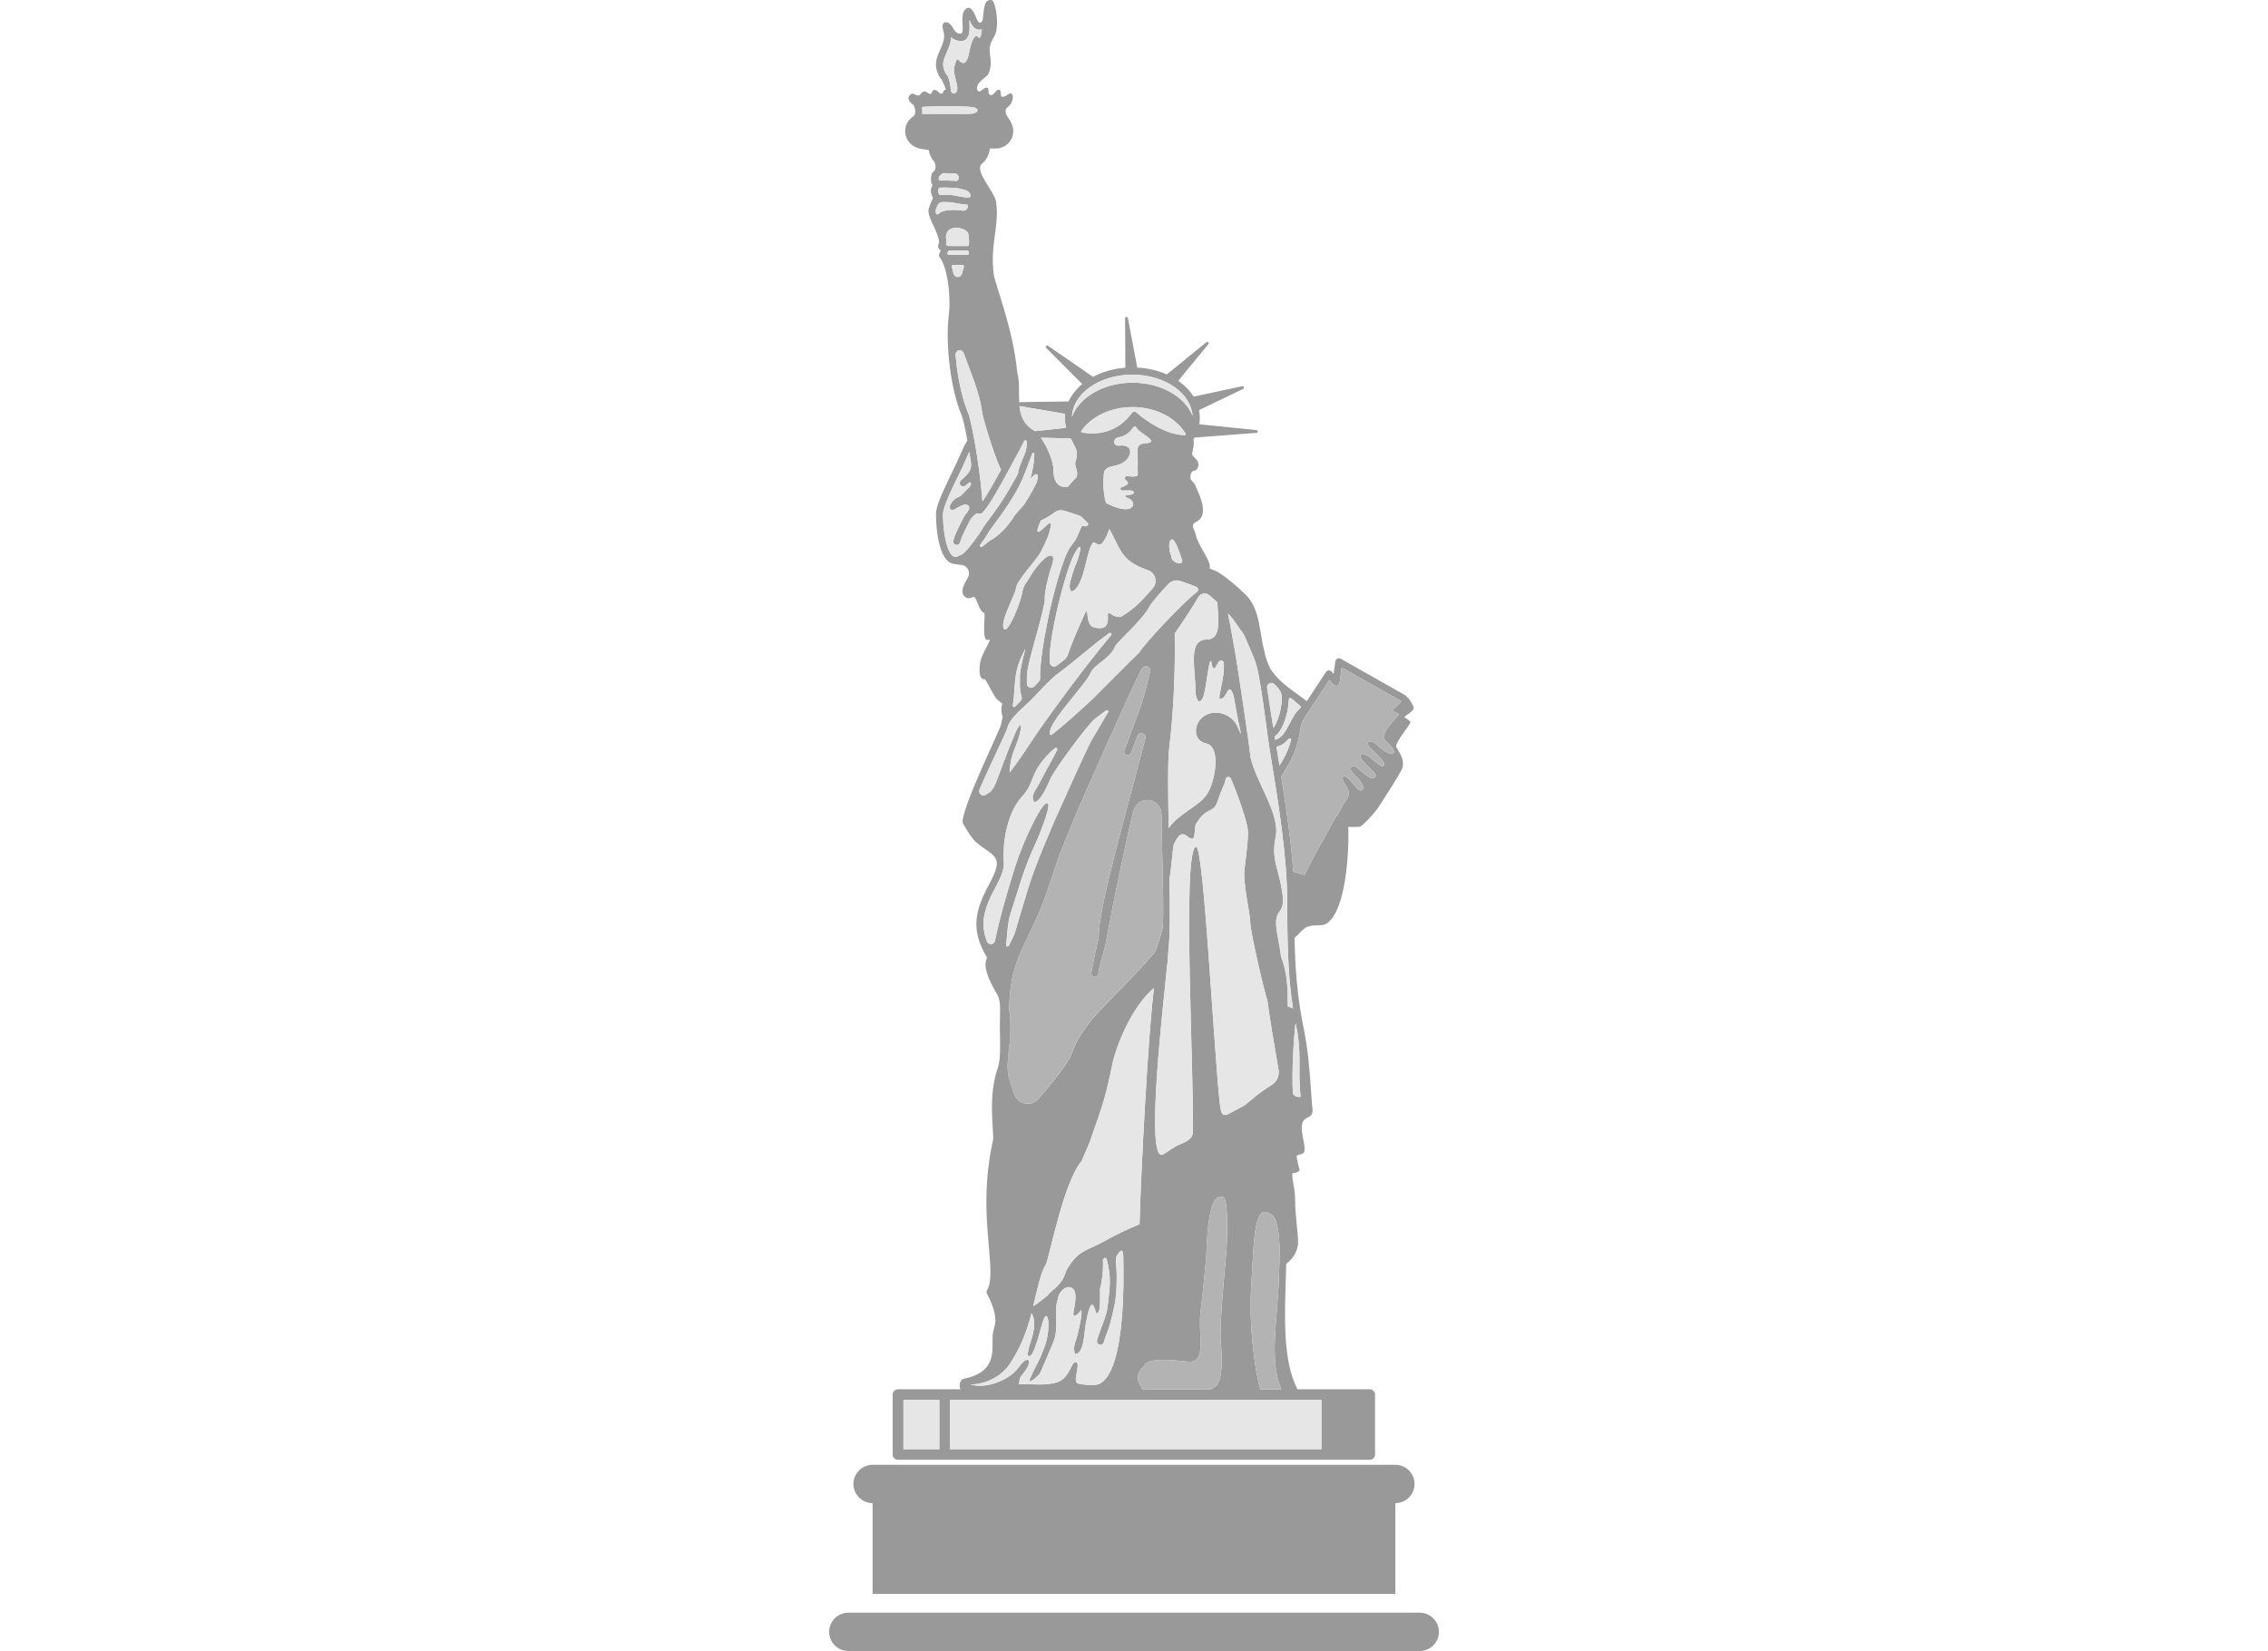 <?xml version="1.0" encoding="UTF-8"?>
<svg id="Layer_1" data-name="Layer 1" xmlns="http://www.w3.org/2000/svg" viewBox="0 0 500 364">
  <defs>
    <style>
      .cls-1 {
        fill: #999;
      }

      .cls-1, .cls-2, .cls-3 {
        fill-rule: evenodd;
      }

      .cls-2, .cls-4 {
        fill: #e6e6e6;
      }

      .cls-3 {
        fill: #b3b3b3;
      }
    </style>
  </defs>
  <path class="cls-1" d="M313,355.55h-125.99c-1.17,0-2.21.48-2.98,1.24-.76.77-1.24,1.83-1.24,2.99,0,2.32,1.9,4.22,4.23,4.22h125.98c2.32,0,4.22-1.9,4.22-4.22s-1.9-4.23-4.22-4.23ZM307.62,322.95h-115.25c-1.16,0-2.22.48-2.98,1.24-.77.76-1.25,1.83-1.25,2.98,0,2.33,1.91,4.23,4.23,4.23v20.02h115.25v-20.02c2.33,0,4.23-1.9,4.23-4.23s-1.9-4.22-4.23-4.22ZM311.68,156.17c0-.18-.08-.4-.24-.7-.34-.6-.28-.88-1.47-2.06-.06-.06-.12-.1-.18-.14l-14.17-8.01c-.1-.06-.22-.12-.35-.13-.38-.06-.73.17-.84.52,0,0-.04.16-.06.29l-.36,2.64-.41-.48c-.05-.06-.12-.13-.19-.18-.33-.22-.77-.15-1.02.15-.06.06.05-.08-.26.37l-4.03,6.15c-.69-.55-1.8-1.35-2.72-2.01-1.75-1.27-3.19-2.39-4.57-4.1-.28-.35-.53-.68-.73-.98-.64-1.38-1.18-2.77-1.25-3.66-1.3-4.3-.82-9.45-4.33-12.86-1.28-1.24-5.55-5.08-7.16-5.35-.17-.13-.41-.24-.7-.35.64-1.31-2.48-4.77-3.03-7.42-.25-1.18-1.35-2.11.11-2.81,2.92-1.4.85-5.69-.24-8.1-.51-1.12-1.18-.84-1.03-2.04.06-.5.26-1.08.82-1.13.87-.08,1.34-1.55.49-2.46-.24-.27-.57-.57-.85-.9-.38-.44.52-1.77.21-3.58.07-.12.15-.24.21-.36l13.67-1.05c.17,0,.28-.14.29-.3,0-.17-.13-.29-.28-.31l-12.62-1.28c.08-.46.12-.94.12-1.4,0-.59-.06-1.16-.17-1.72l9.72-4.68c.14-.07.21-.24.16-.39-.05-.15-.2-.24-.36-.2l-10.72,2.29c-.76-1.22-1.8-2.32-3.07-3.25-.11-.07-.22-.16-.33-.23l6.66-8.08c.1-.13.1-.3-.02-.41-.11-.12-.29-.13-.42-.03l-8.73,7.11c-1.93-.85-4.14-1.39-6.51-1.51l-2.07-10.91c-.03-.17-.17-.28-.34-.26-.16.02-.28.15-.28.31l.06,10.89c-2.64.2-5.08.92-7.12,2.02l-9.94-6.87c-.14-.09-.31-.06-.42.06-.1.13-.09.31.03.42l7.96,7.97c-1.32,1.1-2.36,2.4-3.02,3.83l-10.88.16c-.06-.96-.06-2-.06-3.1s-.07-2.34-.39-3.48h0c-.88-9.62-4.87-19.35-5.17-21.63-.88-6.63,1.36-10.9.49-16.03-.39-2.27-4.51-6.36-3.29-8.15,1.08-.84,1.82-2.09,1.94-3.53h1.34c2.1,0,3.82-1.73,3.82-3.83,0-.66-.17-1.28-.46-1.82-.35-1.02-1.47-1.75-1.2-2.87.13-.53.66-.67,1.08-1.25.36-.49.81-1.93.17-2.33-.56-.36-1.09.86-2.18.69-.31-.66-.05-1.08-.24-1.31-.85-1.04-1.29,1.46-2.41.83-.44-.25.13-1.64-.75-1.53-.54.06-1.28,1.05-1.69.8-.21-.13-.6-.66-.04-1.58.62-1,2.01-1.64,2.3-2.39,1.4-3.47-1.01-4.66,1.19-8.03,1.31-2.01.39-7.69-.44-8.07-.4-.18-1.25,0-1.51.77-.28.85-.42,2.13-.54,3.39-.04.79-.67.86-.84.72-.28-.21-.54-.85-.78-1.42-.32-.77-1.08-2.46-2.16-1.5-.78.64-.74,1.91-.7,3.21.03,1.03.38,2.61-1.02,2.1-.47-.17-.75-.64-1-1.06-.34-.57-.65-1.09-1.33-1.33-.19-.05-.76-.17-.99.49-.03.07-.04.16-.04.23-.03.41.06.75.16,1.14.13.48.28,1.06.1,1.94-.17.85-.51,1.62-.84,2.34-.75,1.71-1.41,3.22-.27,5.53.32.64.52.84.67.98.03.03.89,1.96.92,2.16-.75.06-.49.83-.9.89-.55.11-.73-.46-1.14-.68-.44-.23-.84-.26-1.16.58-.03.08-.1.15-.19.18-.08.03-.17.02-.26-.03-.35-.2-.79-.5-.95-.5-1.39-.06-.56,1.6-2.54.5-.1-.06-.34-.09-.43-.03-1.23.79-.59,1.77.26,2.37.17.13.28.28.34.48.13.39.23.8.2,1.19,0,.19-.06.39-.14.61-.07.17-.19.31-.35.42-1.08.7-1.74,1.9-1.74,3.2,0,1.71,1.13,3.16,2.67,3.65.85.36,1.76.35,2.52.49.17,1.04.63,1.97,1.33,2.7l-.05-.02c.36.86.32,1.51-.12,2.01h0c-.25.2-.49.45-.52.71-.28,1.41-.08,2.03.22,2.34-.91,1.64.16,2.53.06,2.94-.36.76-.96,2.07-.96,2.71,0,1,.59,2.25,1.2,3.53,1.56,3.28,1.04,3.74,1,3.86-.06.2-.12.55-.04.73.16.4.36.48.54.62l-.18.43c-.06.11-.18.4-.18.43-.06.25,0,.51.17.71.82,1.13,1.39,3.05,1.73,5.13.43,2.63.49,5.5.25,7.42-.41,3.25-.31,7.42.2,11.48.5,3.99,1.4,7.89,2.6,10.73.36.84.82,2.98,1.29,5.64-.35.42-.8,1.32-1.25,2.37-1.51,3.48-2.79,5.87-4.22,9.05-.28.62-.63,1.49-.93,2.32-.22.63-.4,1.28-.5,1.83-.07.5-.04,4.03.65,6.96.28,1.2.68,2.33,1.23,3.17.47.71,1.09,1.29,1.96,1.45.6.11,1.2.18,1.74.24.64.06,1.17.42,1.47,1,.29.58.28,1.21-.03,1.77-.5.89-1.09,1.84-1.21,2.81-.16,1.29,1.06,2.23,2.25,1.51.89-.54,1.28,3.27,2.6,3.54.14.38-.3,4.31.09,5.23.07.74.58.73,1.07.62.17.43-1.91,3.36-2.12,5.1-.07.59-.58,3.9,1.06,3.6.09,0,1.78,3.22,2.3,4,.39.58.9.91,1.52,1.35-.28,1.01-.25,2.06.11,3.02l-.45,1.88c-.25,1.06-9.19,19.42-8.34,21.52.03.06.05.11.09.16.55.96,1.26,2.18,2.12,3.27,1.81,2.27,5.34,3.08,5.28,5.51-.04,1.24-.77,2.82-1.87,4.84-1.7,3.15-2.58,5.73-2.64,8.22-.06,2.52.73,4.88,2.32,7.58.02.02-.02.11-.06.24-.32.93-.88,2.54,2.37,8.01.89,1.51.51,4.32.54,7.07.04,3.57.24,7.11-.44,9.02-1.66,4.68-1.34,9.94-1.13,13.27.08,1.3.14,2.29.06,2.71l-.26,1.25c-2.87,13.98.44,24.72-.47,30.16-.1.61-.3,1.17-.59,1.66-.07.13-.11.27-.11.39,0,.16.05.31.14.44.67,1.18,1.47,3.08,1.75,4.87.19,1.19-.03,1.73-.11,2.2-.17.94-.46,1.16-.45,3.04,0,.52,0-.26,0,.81.05,3.02-.31,6.41-5.96,7.67-.46.1-.6.14-.66.17-.46.28-.81,1.29-.56,1.97.04.1.1.18.17.26h-13.84c-.64,0-1.17.52-1.17,1.18v13.2c0,.64.52,1.17,1.17,1.17h104.01c.64,0,1.17-.52,1.17-1.17v-13.2c0-.65-.52-1.18-1.17-1.18h-15.97c-.03-.1-.06-.2-.12-.32-2.99-6.08-2.7-15.06-2.41-24.24.04-1.03.06-2.07.09-3.09,1.5-1.09,2.62-2.93,2.62-4.79,0-1.62-.66-6.51-.66-9.07,0-3.13-.61-3.77-.63-6.08.51-.18,1.34-.14,1.63-.75-.05-.07-.77-2.82-.63-3.21,1.7-.59,2.16,0,1.31-4.17-1.21-5.94,2.82-2.67,2.08-6.7-.14-1.6-.24-3-.33-4.35-.3-4.29-.57-8.02-1.63-13.26-.93-4.57-1.43-8.94-1.7-13.37-.12-2.01-.19-4.05-.23-6.13.74-.54,1.9-2.14,2.87-2.46,1.76-.57,3.2.02,4.29-.75,4.21-2.95,4.89-15.88,4.69-21.25,1.22.07,2.54-.03,2.59-.05.74-.29,3.35-3.25,3.73-3.8,1.24-1.86,5.54-8.49,5.67-9.33.32-1.94-.62-2.97-1.38-4.36-.52-.97,3.2-5.03,3.09-5.61-.05-.2-1.2-.99-1.35-.99.34-.61,1.82-1.12,2.06-1.98ZM284.14,154.2c0-.12.06-.22.17-.28.11-.05.23-.04.33.03.95.69,1.22,1.06,1.62,1.35.77.58.61.66-.05,1.24-.56.5-1.09,1.43-2.06,3.28-.73,1.4-1.49,2.83-3.01,3.28l-.12-.75c.31-.2.62-.49.89-.84.83-1.07,1.53-2.89,1.91-4.7.18-.88.29-1.78.32-2.6ZM284.61,163.2c-.69,2.58-1.75,4.34-2.53,5.6-.21-1.29-.42-2.59-.63-3.87l-.05-.28c1.19-.29,2.02-.93,2.67-1.73.09-.12.25-.15.39-.08.13.07.19.21.16.36ZM279.85,150.67c.36-.18.77-.13,1.07.15,1.48,1.4,2.1,2.22,1.38,5.66-.33,1.58-.91,3.12-1.58,4.02-.49-3-.95-5.98-1.37-8.87-.06-.4.14-.78.5-.96ZM265.3,130.87c.47-.08.9.03,1.27.33.59.49,1.24,1.06,1.84,1.61-.08,2.34,1.29,8.13-2.28,8.17-4.39.05-2.56,6.15-2.56,11.58,0,.87.59,3.26,1.54,1.4.8-.84,1.51-11,2.04-7.51.22,1.5.94.76,1,.34.06-.02.26-.37.48-.82.14-.26.42-.39.71-.32.28.06.48.31.48.61,0,2.02-.04,2.49-.69,5.64-.15.73-.31,1.34-.31,2.16,1.34.33,1.71-2.34,2.41-2.04.28.12.72,1.08.87,2.06.07.44.72,4.4,1.52,7.78-.23-.41-.47-.89-.72-1.48-1.5-3.52-5.65-4.01-7.76-2.29-2.01,1.64-2.19,5.21.76,5.81,2.44.5,2.23,4.64,1.82,6.66-1.17,5.7-2.82,5.89-7.13,9.12-1.46,1.08-2.38,2.03-2.94,2.9-.14-7.81-.22-14.93.11-17.57.43-3.52.81-7.84,1.03-12.62.19-4,.28-8.31.19-12.73,1.58-2.24,3.97-5.86,5.24-8.03.24-.41.61-.66,1.07-.74ZM275.64,203.33c-.07,1.81,3.31,16.33,3.74,17.07.61,4.42,1.59,10.35,2.48,15.39.25,1.43-.39,2.8-1.66,3.52-2.58,1.45-5.4,4.17-5.96,4.46-1.1.59-1.15.6-2.05,1.1-2.29,1.28-2.91,1.76-3.28-1.63-1.37-12.38-3.54-57.17-5.26-56.57-3.15,1.09-.28,51.93-.7,63.1-.06,1.65-2.58,2.4-3.15,2.66-1.07.5-2.06,1.31-3.34,2.07-4.34,2.58.43-36.56.75-40.77.21-1.51.34-3.37.43-4.92.07-.62.13-1.42.17-2.38.02-.15.03-.28.05-.39l-.03.04c.1-3.12.07-7.72,0-12.75.17.75.73-6.77.95-7.15,2.05-4.61,3.02-.58,4.32-1.4.35-.21.28-2.63.54-3.08,2.35-3.97,3.88-2.26,4.77-4.97,1.12-3.41,1.63-3.76,1.76-4.88.03-.28.24-.5.52-.55s.55.1.67.37c1.35,3.12,3.77,9.78,3.77,11.83,0,3.21-.86,7.85-.83,9.33.07,3.77,1.38,8.96,1.31,10.48ZM282.48,306.3h-4.66c-1.2-4.31-2.57-14.15-1.96-23.14.63-9.56.46-18.81,4.7-15.17,1.11.95,1.46,4.53,1.56,7.43-.03,2.07-.1,4.18-.17,6.27-.29,9.1-2.24,18.21.52,24.62ZM269.12,295.62c.95,10.95-1.59,10.03-2.17,10.69h-15.11c-.22-.71-2.31-2.76.32-5.1.89-2.41,8.89-.98,10.21-1,1.96-.04,2.39-1.91,2.31-4.39-.1-3.05-.28-4.54.06-7.19.55-4.39.95-9.38,1.14-11.02.21-1.76.09-15.09,3.68-13.71,1.38-.04.95,10.15.84,11.58-.38,4.58-1.58,16.58-1.28,20.15ZM222.5,222.79c0-10.78,3.45-13.73,7.3-23.41,1.21-3.01,3.55-10.44,3.7-10.68,1.56-4.08,3.78-9.42,6.02-14.51.02-.04,9.97-22.59,12.09-26.58.07-.1.19-.25.35-.42.3-.32.76-.39,1.14-.18.38.2.57.62.47,1.05-.69,2.74-1.24,5.3-2.18,7.86-1.07,2.97-2.2,6.06-3.51,9.55-.15.4.06.84.46,1,.4.15.85-.06,1-.46.5-1.32.95-2.56,1.39-3.73.17-.48.68-.73,1.16-.57.48.15.75.64.62,1.12-.95,3.62-1.96,7.44-2.98,11.24-3.72,13.91-7.43,27.77-7.31,32.52l-.08.39h0s0,.05,0,.06c-.38,1.62-1.45,6.43-1.55,7.48-.04.42.28.8.7.84.43.04.81-.28.85-.71.19-2.02,1.17-4.26,1.69-7.05,1.88-10.19,4.81-24.12,6.09-28.91.4-1.51,1.84-2.48,3.4-2.29,1.55.19,2.71,1.49,2.74,3.05.04,2.21.07,4.52.12,6.83.15,8.19.39,13.71.16,18-.04.72-1.36,5.22-1.83,5.76-9.3,10.83-15.63,14.61-18.38,22.58-.5,1.42-3.74,5.7-7.24,9.68-.76.85-1.83,1.22-2.95.99-1.12-.22-1.97-.96-2.35-2.04-1.29-3.77-1.83-4.58-1.17-9.78.04-.16.05-.28.06-.37.17-1.45.27-3.02.27-4.56v-.37c0-1.17-.08-2.32-.23-3.4ZM230.57,278.76c.62-.85,3.86-18.24,7.91-22.81.5-1.37,1.4-3.13,1.76-4.17,2.54-7.36,3.31-8.92,4.92-16.86,1-4.95,4.7-13.36,9.25-17.08-1.25,9.2-2.94,41.59-3.19,52.05-2.26.99-4.77,2.07-7.24,3.48-2.54,1.46-5.27,2.31-6.61,3.64-.66.66-1.18,1.32-1.58,1.96-1.49,1.91-.48,2.83-3.76,5.54-.2.17-.96.86-1,1.04-.04,0-2.01,1.71-3.25,2.42,1-4.14,1.76-7.74,2.8-9.21ZM263.76,129.41c.21.09.35.28.37.5.04.23-.06.43-.24.57-3.15,2.43-11.73,11.56-12.69,13.34l-.3.29c-1.83,1.74-7.7,7.67-9.77,9.74-1.24,1.24-8.43,7.78-9.51,8.23-1.58-1.82,7.66-10.94,8.84-13.77.76-1.84,4.18-2.99,5.34-5.72.52-1.23,5.84-5.54,7.65-8.92.34-.64,2.54-3.3,4.17-4.95.7-.7,1.66-.93,2.6-.61,1.22.42,2.39.8,3.54,1.3ZM241.16,138.31c-2.29-.61-.7-6.13-2.39-2.18-.44,1.02-2.54,5.68-3.25,7.95-.19.62-.52,1.11-1.04,1.52-.5.39-1.02.78-1.53,1.17-.28.21-.62.25-.95.1-.32-.14-.52-.42-.55-.78-.17-2.23.33-5.54,1.03-8.99,1.24-6.1,3.09-12.42,4.26-14.76.3-.39.57-1.11.93-1.51,1.29-1.39-.28,3.26-.44,3.51-.34.52-1.19,3.5-1.35,4.23-.09.41-.23,2.48.94,1.57,2.32-1.83,2.69-8.55,4.03-10.34l.07-.1c.31-.65,1.27,1.29,2.3-.25.48-.73,1.1-1.85,1.32-2.83,1.89,3.13,2.28,5.88,5.57,7.78.63.37,1.29.67,1.96.93.14.07.49.21.99.39.82.28,1.39.9,1.6,1.73.22.84.02,1.65-.56,2.29-.17.19-.36.39-.53.6-1.61,1.8-3.36,3.76-6.02,5.38l-.41.25c-.81.16-1.74-.2-2.41-.76-.1-.08-.23-.09-.34-.04-.12.06-.18.17-.17.3.17,2.07-.19,3.59-3.07,2.82ZM229.3,149.58c0,.27-.08.5-.27.69-.34.34-.69.71-1.03,1.07-.28.28-.68.37-1.04.22-.37-.15-.59-.49-.58-.88v-.22c0-.35.02-.77,0-1.39-.03-1.32.97-4.97,1.96-8.56.72-2.58,1.41-5.13,1.75-6.89.16-.49.25-.97.23-1.41-.06-1.76.68-4.49,1.14-6.21.15-.56,1.08-2.66.6-3.36-1.23-1.04-4.35,3.35-4.92,4.4l-.08.15c-.59,1.08-1.42,1.75-1.67,3.3-.31,1.89-2.03,6.43-3.29,7.94-.05.06-.17.19-.29.3-.07.06-.16.09-.25.08-.1,0-.17-.06-.23-.14-1.02-1.55,2.53-7.61,2.64-8.93.14-1.78,4.47-6.13,5.48-8.07.86-1.67,2.03-3.98,2.25-5.99.02-.13-.05-.25-.17-.31-.12-.06-.25-.05-.35.04-.99.87-2.76,2.86-2.42,1.2.07-.38.36-1.06.7-1.84,3.69-1.62,2.98-2.99,6.22-1.84,3.28,1.17,1.96.29,4.17,2.44.06.14.07.26,0,.36-.41.58-.7.13-1.37.29-.04.07-.9,2-1.01,2.28-.53,1.27-1.4,1.89-1.97,3.09,0,.03-.06.08-.08.12-1.22,2.36-3.18,8.97-4.45,15.29-.89,4.38-1.78,9.79-1.66,12.78ZM224.84,150.42c-.03,1.04.06,2.18.38,3.2.09.33.02.66-.22.91-.4.43-.81.84-1.19,1.24-.09.09-.24.12-.36.06-.13-.06-.19-.19-.17-.32.75-4.67-.14-7.2,2.77-12.43-.69,2.6-1.23,4.89-1.2,6.03.02.58,0,.98,0,1.31ZM258.05,122.31c-.38-1.46-.44-2.87.13-3.34.78-.45,1.71,2.41,2.42,4.49.07.21.03.43-.12.61-.15.17-.58.12-.81.07-1.09-.21-1.64-1.17-1.43-1.77.02-.05-.08.02-.19-.06ZM250.5,90.9c-.13-.12-.29-.18-.48-.16-.18.02-.33.1-.44.25-2.81,3.81-6.62,5.08-11.06,4.37-.08,0-.15-.06-.17-.13-.03-.08-.03-.16.03-.22,2.19-3.14,6.44-5.26,11.3-5.26,5.16,0,9.61,2.4,11.68,5.84.05.07.05.16,0,.23-.05.07-.12.12-.2.12-4.11-.05-8.66-3.24-10.66-5.04ZM250.8,103c0,.94.14,1.88-.18,1.96-1.13.28-2.04-.1-2.41.06-.3.13-.25.39-.24.51.06.5,1.73.89-.3,1.75-.44.18-.68.21-.68.41,0,.17.16.53.59.46.24-.04.82-.03,1.29-.02.64,0,1.18.06,1.02.65-.06.24-.95.36-1.54.39-.11,0-.2.09-.23.2-.02.11.03.24.13.28,1.11.35,1.63,1,1.56,1.62-.09,1-1.86,1.75-5.92-.35-.03-.05-.06-.08-.07-.12-.28-.63-.63-2.76-.54-4.31l-.06-.47h0c.27-1.62-.21-2.22,1.13-2.94.48-.25,1.5-.35,2.52-.73,2.63-.97,3.47-4.52-.07-4.1-1.25.15-1.29-.81-1.05-1.29.33-.62,1.15-.52,1.95-.87.63-.27,1.34-.71,2-1.69.12-.19.22-.28.32-.33.22-.13.39,0,.62.36.74,1.15,4.31,2.67,2.75,3.16-.8.25-1.6,0-2.31.64-.25.22-.28.73-.28,1.09,0,.48.03,2.19.04,3.65ZM240.12,85.47c2.42-1.77,5.78-2.87,9.51-2.87s7.08,1.1,9.49,2.87c2.22,1.62,3.64,3.82,3.8,6.23-1.67-4.23-6.97-7.33-13.26-7.33s-11.79,3.21-13.35,7.56c.08-2.51,1.51-4.78,3.8-6.46ZM236.03,96.67c.09.15.18.29.28.44.55,1.52,1.65,2.07.77,4.79-.3.95.73,1.73.26,3.3-.02,0-1.04.99-1.85,2.07-2.45.62-3.34-1.77-3.26-3.71.06-1.66-1.29-4.99-2.75-7.06l6.56.16ZM234.8,91.27c-.03.29-.05.59-.05.88,0,.73.1,1.47.28,2.18l-6.88.73c-.07-.05-.13-.09-.19-.13-2.22-1.31-2.97-3.13-3.22-5.41l10.05,1.73ZM208.35,15.9c-.83-1.65-.3-2.85.3-4.2.35-.78.72-1.62.93-2.65.06-.29.09-.57.11-.82.25.23.55.43.94.57,1.7.62,2.51.06,2.9-1.02.27-.73.23-1.67.2-2.6,0-.28-.02-.55-.02-.8.28.67.62,1.37,1.13,1.78.49.38,1.02.53,1.62.27-.15,1.37-.34,2.27-.78,1.78-1.13-1.26-1.88,2.65-2.1,3.73-.54,2.65-1.64,2.07-2.22,1.29-.07-.09-.18-.14-.3-.12-.12.02-.21.1-.25.21-.11.34-.22.71-.37,1.19-.65,2.12,1.55,5.06.11,6.05-.29.2-.87-.15-.93-.6,0-.73-.35-2.96-.91-3.5-.07-.06-.16-.15-.36-.56ZM203.3,25.11c.07-.5.04-1.01-.08-1.51,1.26-.19,8.4-.3,11.06,0,1.96.24,1.45,1.52-.66,1.5h-10.32ZM207.08,41.38c.69-.04,1.89-.04,3.09.03,1.27.07,1.48.21,2.6.5.84.22,1.15.76,1.18,1.27,0,.08-.03.17-.08.23-.06.06-.14.09-.22.1-.44,0-.57.04-1-.02-.59-.07-1.4-.24-1.87-.33-.14-.04-.26-.06-.35-.07h-.04c-.66-.13-1.08-.12-1.95-.1-.34,0-.75,0-1.28,0-.29-.35-.32-.67-.33-.91,0-.25.05-.43.26-.71ZM206.94,39.32c.02-.27.13-.49.34-.65.1-.09.21-.18.32-.28.18-.15.39-.22.64-.21.73.04,1.47.03,2.2.05.31,0,.57.15.74.4.18.25.22.54.12.84-.03.09-.08.19-.15.29-.06.1-.17.16-.29.15-.2-.02-.4-.03-.62-.05-1.11-.06-2.23-.06-2.98-.05-.16,0-.29-.1-.31-.26-.02-.07-.02-.15-.02-.23ZM206.89,47.17c-.07.09-.19.13-.3.11-.12-.03-.21-.11-.24-.23-.06-.22-.09-.42-.09-.59,0-.17.19-.67.42-1.17.19-.46.62-.73,1.12-.74.25,0,.47,0,.66,0,1.76-.04,2.93.5,4.46.54h.12c.15,0,.28.11.3.26.04.2,0,.41-.1.61-.19.37-.59.55-.99.49-1.18-.22-4.43-.4-5.36.74ZM208.58,53.75c.06-.33.05-.69,0-1.06-.03-.16-.04-.19-.04-.35,0-3.08,4.31-2.25,4.92-.9.25,1.65.17,1.77.14,2.52,0,.16-.15.28-.31.28h-3.83c-.48,0-.31.03-.7-.14-.13-.06-.2-.2-.17-.35ZM209.17,56.17c-.11,0-.2-.06-.27-.15-.06-.09-.06-.2-.02-.3.06-.09.1-.18.14-.28.06-.11.16-.17.28-.17h3.97c.17,0,.3.13.31.29,0,.11,0,.21,0,.31,0,.08-.03.17-.09.22-.06.06-.13.09-.22.09h-4.11ZM210.22,60.33c-.12-.51-.25-1.02-.39-1.51-.03-.09,0-.19.06-.28.06-.08.15-.13.25-.13h2.04c.11,0,.19.05.26.13.06.08.07.17.05.28-.15.5-.28,1.02-.43,1.56-.12.42-.5.7-.93.68-.44,0-.8-.3-.89-.73ZM210.92,80.6c-.1-.78-.18-1.57-.25-2.34-.05-.48.28-.9.73-1,.46-.1.92.16,1.07.61,1.56,4.42,3.51,8.67,4.04,13,.17,1.35,2.79,9.95,4.17,12.7-1.45,2.67-2.95,5.34-4.09,7-.17-2.35-.59-6.31-1.26-10.45-.66-4.12-1.4-7.9-1.94-9.19-1.14-2.7-2-6.46-2.49-10.33ZM213.69,120.64c-.76.9-1.46,1.61-1.8,1.69-.39.06-.62.41-1.17.46-.44.03-.84-.28-1.17-.78-.43-.66-.76-1.62-1.01-2.66-.64-2.74-.7-5.92-.62-6.36.07-.44.23-1,.43-1.57.28-.82.62-1.62.87-2.19,2.18-4.86,1.88-3.63,4.23-9.07.08-.18.16-.37.24-.54l.12.75c.09.53.17,1.06.25,1.59.15.98-.15,1.89-.84,2.62-.02.02-.05.05-.06.07-.5.52-1,1.02-1.23,1.18-.36.24-.46.72-.22,1.08.24.35.72.45,1.07.22.25-.17.52-.41.79-.67.11-.1.28-.12.4-.03.12.09.16.25.09.39-.17.35-.38.65-.61.83-.62.5-1.3,1.6-2.15,1.93-1.63.65-2.72,2.86-1.16,2.9.09,0,2.41-1.64,3.07-1.18.26.18.89.35.06,1.61h0c-.5.54-.85,1.16-1.17,1.82-.19.41-.35.73-.51,1.05-.55,1.09-1.09,2.18-1.42,3.37-.12.41.12.84.53.96.41.11.85-.13.96-.54.3-1.06.81-2.07,1.32-3.1.19-.39.39-.78.53-1.07.2-.44.48-.95.89-1.42.28-.31.62-.62,1.07-.84.09.06.19.09.29.1.28.1.58.05.8-.17,1.52-1.46,4.16-6.33,6.45-10.58.5-.94,1-1.85,1.49-2.74.31-.56.62-1.14.88-1.67.16-.29.28-.57.39-.81.06-.14.2-.21.35-.18.15.04.25.16.25.3.02.83-.12,1.3-.16,1.63-.09.76-.29.85-1.33,3.59-1.14,2.99.69-.14-2.24,4.98-1.07,1.88-2.36,3.8-3.2,4.98-.28.4-.72.99-1.16,1.58-.68.91-1.35,1.82-1.51,2.1-.41.75-1.8,2.84-3.14,4.42ZM218.4,119.1c-.33.17-1.07.77-1.85,1.43-.12.1-.3.09-.41-.02-.12-.1-.13-.28-.04-.4.95-1.29,1.78-2.57,2.09-3.14.11-.18.75-1.06,1.4-1.93.44-.6.89-1.19,1.18-1.6.86-1.21,2.19-3.19,3.28-5.1,1.03-1.79,1.64-3.34,2.34-5.2.44-1.16.95-2.51,1.18-3.13,1.11-1.44-.11,4.85-.39,5.46.52-.16.67-1,1.34-.9.15.03.26.14.27.28.04.53-.09,1.03-.3,1.65-.64,1.36-2.59,4.74-3.02,5.1-.14.12-1.73,1.96-1.78,2.04-1.18,1.95-3.23,4.38-5.27,5.44ZM219.14,173.47c-.08.17-.4.58-.77,1.07-.31.2-.68.42-1.06.67-.36.22-.8.19-1.11-.07-.32-.28-.42-.71-.26-1.08,2.42-5.6,5.94-12.69,6.19-13.71.5-2.15,3.98-4.74,5.55-6.4,2.02-2.16,4.03-4.31,5.38-5.31,1.91-1.4,3.65-2.85,5.41-4.29,1.95-1.61,3.9-3.21,6.08-4.77.13-.09.3-.07.41.04.1.12.11.29,0,.41-6.36,7.52-15.18,19.85-16.46,21.77-1.42,2.13-3.7,5.67-5.92,8.52.09-1.24.16-2.51.57-3.64v-.19c.03-.15,1.42-3.5,1.65-4.63.16-.73.86-3.54-.65-.98-.62,1.36-2.16,5.17-2.64,6.56-.14.11-1.81,4.98-2.37,6.03ZM219.36,207.4c-.08.41-.42.72-.84.75-.41.04-.8-.2-.95-.6-.53-1.38-.78-2.68-.76-4.02.06-2.22.86-4.58,2.45-7.51,1.21-2.22,2.01-3.98,2.06-5.54,0-.2,0-.39-.05-.59-.19-3.32.35-10.24,4.17-14.42,2.77-3.03,1.45-4.97,6.01-9.53.28-.28.66-.62,1.12-.99.12-.09.28-.09.4,0,.11.09.15.26.07.39-.79,1.51-1.52,2.96-2.44,4.56-.44.79-1.66,3.2-1.9,3.56-1.77,2.65-.74,2.65-.8,3.4,1.53,0,3.07-3.83,3.66-5.13,1.07-2.37,8.25-11.97,9.79-13.23l.06-.06c.89-.65,1.73-1.27,2.41-1.81.12-.09.28-.08.39.02.12.1.15.27.06.39-1.84,3.03-3.31,5.7-3.54,5.96-1.18,2.06-8.49,18.44-8.51,18.52-.7,1.83-3.67,8.24-5.63,14.53-1.48,4.78-2.25,7.61-2.91,9.74-.06.22-.6,1.32-1.29,2.71-.06.14-.22.2-.37.16-.14-.04-.24-.17-.22-.32.25-2.75.47-5.35.81-6.41,2.09-6.31,2.81-9.87,5.96-16.62.36-.77,2.91-6.92,2.51-8.07-1.01-1.63-5.67,8.64-7.26,13.71-1,3.21-3.3,10.58-4.48,16.45ZM222.64,300.7c2.19-3.31,3.69-6.92,4.76-11.17,1.27,1.92.26,5.05-.41,7.04-.21.35-.28,1.57-.5,1.95.16.28.1.43.35.45,1.07.52,2.64-6.43,2.86-6.92.06-.13.89-3.38,1.35-1.13.17.89.05,2.47-.1,3.46-.21,1.46-.59,2.33-1.05,3.53-1.16,3-1.37,2.74-2.86,6.12-.69,1.58,2.02-.79,2.29-1.35.31-.68,3.01-6.95,3.05-7.24,1.01-2.63.02-7,.81-8.92.18-1.72,1.65-2.94,2.68-2.72,1.65.35,1.31,2.79.88,4.91-.2,1-.11,1.36.12,1.4.47.07,1.51-1.31,1.51-1.31.28,1.02-.54,4.14-.8,5.37-.33,1.55-1.18,2.63-.59,4.36,1.95,0,1.99-4.4,2.31-6.06-.02-.45.79-4.8,1.41-4.78.76-.29.79,3.42,1.62,1.18.17-.42.2-2.39.17-4.64.5-1.73.72-4.33.68-5.96,0-.39-.14-.56.17-.81.69-.55.75.72.86,1.19h0c.71,2.97.44,5.32.19,7.52-.3,2.7-.31,3.19-1.5,6.28-.39,1.05-.79,2.07-1.05,3.08-.11.42.14.84.55.95.42.11.84-.14.95-.56.23-.87.62-1.88,1.01-2.9.56-1.46,1.48-5.73,1.58-6.66.24-2.07.28-4.23.22-6.13-.03-1.15-.25-2.15-.06-3.12,0,0,1.55-3.15,1.54.18,0,1.66.89,24.96-5.31,27.83-.74.35-2.39.28-3.57.12-.84-.11-1.39-.13-1.54-.7-.32-1.12,1.1-4.39-.21-4.2-.9.12-1.3,3.61-3.98,4.42-2.67.84-5.6.31-8.4.44.06-.43.11-.96.24-1.4.18-.58,2.25-2.32,1.94-3.79-.07-.31-.64-.24-1.02.08-1.44,1.22-1.15,1.94-3.58,3.52-2.26,1.46-5.58,2.43-8.25,1.63,3.05,0,6.69-1.55,8.66-4.53ZM207.09,319.51h-7.92v-10.86h7.92v10.86ZM291.33,308.65v10.86h-81.9v-10.86h81.9ZM283.9,221.81c0-3.78-.04-7.3-1.47-10.84-.12-1.29-.99-5.72-.99-5.91-.73-5.99,2.55-2.16.96-9.98-.89-4.39-2.08-6.02-1.16-10.58,1.04-5.09-4.47-12.2-5.61-17.8.17-.2-3.09-21.74-3.35-23.05-.26-1.29-.93-5.3-1.56-8.4,1.67,1.72,1.9,2.58,3.19,4.17.54.67,2.09,4.7,2.65,5.94,1.27,2.82,2.67,15.78,3.34,19.82,1.92,11.7,3.89,23.69,3.89,33.86,0,4.88.04,9.42.3,13.93.18,3.13.49,6.23.97,9.39-.76-.34-1.57-.69-1.18-.55ZM285.62,225.51c.07.35.14.7.21,1.06,1.05,5.12.44,8.99.73,13.23.05.66.1,1.34.16,2.04-.76.03-1.17-.03-1.69-.68-.28-5.16.17-11.97.59-15.64ZM306.86,156.65s1.55.74,1.63.79c0,.02-4.25,4.32-3.31,5.54.73.93,2.33,1.95,2.13,2.96-.85.84-2.69-.77-3.44-1.47-2.03-1.88-2.81-.74-1.99.17,1.23,1.39,3.93,3.51,3.13,4.24-.54.5-2.84-1.99-3.8-2.44-1.43-.65-1.58.37-.82,1.26.76.88,1.87,1.87,2.23,2.27.28.32.67.62.65,1.01-.04.64-.72.66-1.18.48-1.1-.46-2.52-1.97-3.17-2.36-.74-.46-1.36-.05-1.07.77.12.22.33.49.59.78.91,1.01.89.62,1.83,2.17.8,1.31-.21,1.73-.8,1.3-.47-.36-1.89-2.47-2.75-2.88-.94-.45-.82.62-.42,1.28.23.38.49.78.63,1.03.55.96.64,1.9-.41,3.24-.88,1.11-.79,1.79-2.1,3.48-.44.56-2.98,5.72-3.47,6.18-.05.06-3.28,6.19-3.35,6.47-.11,0-1.69-.5-2.49-.75-.46-6.62-1.49-13.71-2.63-20.86.06-.3.39-.81.81-1.49,1.1-1.76,2.83-4.53,3.4-9.16.19-1.51.94-2.54,1.48-3.27,0-.02.03-.04.04-.06.28-.37.51-.69.64-1l4.23-6.44.89,1.04c.28.32.77.37,1.1.08.16-.14.25-.34.27-.54l.45-3.3,13.17,7.44c-.44.56-1.63,1.52-2.08,2.07Z"/>
  <path class="cls-2" d="M286.72,241.84c-.76.03-1.17-.03-1.69-.68-.28-5.16.17-11.97.59-15.64.07.35.14.7.21,1.06,1.05,5.12.44,8.99.73,13.23.05.66.1,1.34.16,2.04Z"/>
  <path class="cls-2" d="M216.46,6.43c-.15,1.37-.34,2.27-.78,1.78-1.13-1.26-1.88,2.65-2.1,3.73-.54,2.65-1.64,2.07-2.22,1.29-.07-.09-.18-.14-.3-.12-.12.02-.21.1-.25.21-.11.34-.22.71-.37,1.19-.65,2.12,1.55,5.06.11,6.05-.29.2-.87-.15-.93-.6,0-.73-.35-2.96-.91-3.5-.07-.06-.16-.15-.36-.56-.83-1.65-.3-2.85.3-4.2.35-.78.72-1.62.93-2.65.06-.29.09-.57.11-.82.25.23.55.43.94.57,1.7.62,2.51.06,2.9-1.02.27-.73.23-1.67.2-2.6,0-.28-.02-.55-.02-.8.28.67.62,1.37,1.13,1.78.49.38,1.02.53,1.62.27Z"/>
  <path class="cls-2" d="M213.62,25.11h-10.32c.07-.5.04-1.01-.08-1.51,1.26-.19,8.4-.3,11.06,0,1.96.24,1.45,1.52-.66,1.5Z"/>
  <path class="cls-2" d="M211.31,39.46c-.03.09-.08.19-.15.29-.06.1-.17.16-.29.15-.2-.02-.4-.03-.62-.05-1.11-.06-2.23-.06-2.98-.05-.16,0-.29-.1-.31-.26-.02-.07-.02-.15-.02-.23.02-.27.13-.49.34-.65.1-.09.21-.18.32-.28.18-.15.39-.22.64-.21.73.04,1.47.03,2.2.05.31,0,.57.15.74.4.18.25.22.54.12.84Z"/>
  <path class="cls-2" d="M213.94,43.18c0,.08-.03.17-.08.23-.06.06-.14.09-.22.1-.44,0-.57.04-1-.02-.59-.07-1.4-.24-1.87-.33-.14-.04-.26-.06-.35-.07h-.04c-.66-.13-1.08-.12-1.95-.1-.34,0-.75,0-1.28,0-.29-.35-.32-.67-.33-.91,0-.25.05-.43.26-.71.69-.04,1.89-.04,3.09.03,1.27.07,1.48.21,2.6.5.84.22,1.15.76,1.18,1.27Z"/>
  <path class="cls-2" d="M213.25,45.94c-.19.37-.59.55-.99.49-1.18-.22-4.43-.4-5.36.74-.07.09-.19.13-.3.11-.12-.03-.21-.11-.24-.23-.06-.22-.09-.42-.09-.59,0-.17.19-.67.42-1.17.19-.46.62-.73,1.12-.74.25,0,.47,0,.66,0,1.76-.04,2.93.5,4.46.54h.12c.15,0,.28.11.3.26.04.2,0,.41-.1.61Z"/>
  <path class="cls-2" d="M213.59,53.95c0,.16-.15.28-.31.28h-3.83c-.48,0-.31.03-.7-.14-.13-.06-.2-.2-.17-.35.06-.33.05-.69,0-1.06-.03-.16-.04-.19-.04-.35,0-3.08,4.31-2.25,4.92-.9.25,1.65.17,1.77.14,2.52Z"/>
  <path class="cls-2" d="M213.59,55.87c0,.08-.03.17-.09.22-.06.06-.13.09-.22.09h-4.11c-.11,0-.2-.06-.27-.16-.06-.09-.06-.2-.02-.3.06-.09.1-.18.14-.28.06-.11.16-.17.28-.17h3.97c.17,0,.3.13.31.29,0,.11,0,.21,0,.31Z"/>
  <path class="cls-2" d="M212.47,58.83c-.15.5-.28,1.02-.43,1.56-.12.42-.5.7-.93.68-.44,0-.8-.3-.89-.73-.12-.51-.25-1.02-.39-1.51-.03-.09,0-.19.06-.28.06-.08.15-.13.25-.13h2.04c.11,0,.19.05.26.13.06.08.07.17.05.28Z"/>
  <path class="cls-2" d="M220.69,103.56c-1.45,2.67-2.95,5.34-4.09,7-.17-2.35-.59-6.31-1.26-10.45-.66-4.12-1.4-7.9-1.94-9.19-1.14-2.7-2-6.46-2.49-10.33-.1-.78-.18-1.57-.25-2.34-.05-.48.28-.9.73-1,.46-.1.92.16,1.07.61,1.56,4.42,3.51,8.67,4.04,13,.17,1.35,2.79,9.95,4.17,12.7Z"/>
  <path class="cls-2" d="M226.41,97.37c.02.83-.12,1.3-.16,1.63-.09.76-.29.85-1.33,3.59-1.14,2.99.69-.14-2.24,4.98-1.07,1.88-2.36,3.8-3.2,4.98-.28.4-.72.99-1.16,1.58-.68.91-1.35,1.82-1.51,2.1-.41.75-1.8,2.84-3.14,4.42-.76.9-1.46,1.61-1.8,1.69-.39.06-.62.41-1.17.46-.44.03-.84-.28-1.17-.78-.43-.66-.76-1.62-1.01-2.66-.64-2.74-.7-5.92-.62-6.36.07-.44.23-1,.43-1.57.28-.82.62-1.62.87-2.19,2.18-4.86,1.88-3.63,4.23-9.07.08-.18.16-.37.24-.54l.12.75c.09.53.17,1.06.25,1.59.15.98-.15,1.89-.84,2.62-.02.02-.05.05-.06.07-.5.52-1,1.02-1.23,1.18-.36.24-.46.72-.22,1.08.24.35.72.45,1.07.22.25-.17.52-.41.79-.67.11-.1.28-.12.4-.03.12.09.16.25.09.39-.17.35-.38.65-.61.83-.62.5-1.3,1.6-2.15,1.93-1.63.65-2.72,2.86-1.16,2.9.09,0,2.41-1.64,3.07-1.18.26.18.89.35.06,1.61h0c-.5.54-.85,1.16-1.17,1.82-.19.41-.35.73-.51,1.05-.55,1.09-1.09,2.18-1.42,3.37-.12.41.12.84.53.96.41.11.85-.13.96-.54.3-1.06.81-2.07,1.32-3.1.19-.39.39-.78.53-1.07.2-.44.48-.95.89-1.42.28-.31.62-.62,1.07-.84.09.06.19.09.29.1.28.1.58.05.8-.17,1.52-1.46,4.16-6.33,6.45-10.58.5-.94,1-1.85,1.49-2.74.31-.56.62-1.14.88-1.67.16-.29.28-.57.39-.81.06-.14.2-.21.35-.18.15.04.25.16.25.3Z"/>
  <path class="cls-2" d="M228.77,104.86c.04.53-.09,1.03-.3,1.65-.64,1.36-2.59,4.74-3.02,5.1-.14.12-1.73,1.96-1.78,2.04-1.18,1.95-3.23,4.38-5.27,5.44-.33.17-1.07.77-1.85,1.43-.12.1-.3.09-.41-.02-.12-.1-.13-.28-.04-.4.95-1.29,1.78-2.57,2.09-3.14.11-.18.75-1.06,1.4-1.93.44-.6.89-1.19,1.18-1.6.86-1.21,2.19-3.19,3.28-5.1,1.03-1.79,1.64-3.34,2.34-5.2.44-1.16.95-2.51,1.18-3.13,1.11-1.44-.11,4.85-.39,5.46.52-.16.67-1,1.34-.9.15.03.26.14.27.28Z"/>
  <path class="cls-2" d="M237.34,105.2s-1.04.99-1.85,2.07c-2.45.62-3.34-1.77-3.26-3.71.06-1.66-1.29-4.99-2.75-7.06l6.56.16c.09.15.18.29.28.44.55,1.52,1.65,2.07.77,4.79-.3.95.73,1.73.26,3.3Z"/>
  <path class="cls-2" d="M235.04,94.33l-6.88.73c-.07-.05-.13-.09-.19-.13-2.22-1.31-2.97-3.13-3.22-5.41l10.05,1.73c-.03.29-.05.59-.05.88,0,.73.1,1.47.28,2.18Z"/>
  <path class="cls-2" d="M262.93,91.7c-1.67-4.23-6.97-7.33-13.26-7.33s-11.79,3.21-13.35,7.56c.08-2.51,1.51-4.78,3.8-6.46,2.42-1.77,5.78-2.87,9.51-2.87s7.08,1.1,9.49,2.87c2.22,1.62,3.64,3.82,3.8,6.23Z"/>
  <path class="cls-2" d="M261.36,95.82c-.05.07-.12.12-.2.12-4.11-.05-8.66-3.24-10.66-5.04-.13-.12-.29-.18-.48-.16-.18.02-.33.1-.44.25-2.81,3.81-6.62,5.08-11.06,4.37-.08,0-.15-.06-.17-.13-.03-.08-.03-.16.03-.22,2.19-3.14,6.44-5.26,11.3-5.26,5.16,0,9.61,2.4,11.68,5.84.05.07.05.16,0,.23Z"/>
  <path class="cls-2" d="M253.36,97.61c-.8.25-1.6,0-2.31.64-.25.22-.28.73-.28,1.09,0,.48.03,2.19.04,3.65,0,.94.14,1.88-.18,1.96-1.13.28-2.04-.1-2.41.06-.3.13-.25.39-.24.51.06.5,1.73.89-.3,1.75-.44.18-.68.21-.68.41,0,.17.16.53.59.46.24-.04.82-.03,1.29-.02.64,0,1.18.06,1.02.65-.06.24-.95.36-1.54.39-.11,0-.2.09-.23.2-.02.11.03.24.13.28,1.11.35,1.63,1,1.56,1.62-.09,1-1.86,1.75-5.92-.35-.03-.05-.06-.08-.07-.12-.28-.63-.63-2.76-.54-4.31l-.06-.47h0c.27-1.62-.21-2.22,1.13-2.94.48-.25,1.5-.35,2.52-.73,2.63-.97,3.47-4.52-.07-4.1-1.25.15-1.29-.81-1.05-1.29.33-.62,1.15-.52,1.95-.87.63-.27,1.34-.71,2-1.69.12-.19.22-.28.32-.33.22-.13.39,0,.62.36.74,1.15,4.31,2.67,2.75,3.16Z"/>
  <path class="cls-2" d="M260.49,124.07c-.15.17-.58.12-.81.07-1.09-.21-1.64-1.17-1.43-1.77.02-.05-.08.02-.19-.06-.38-1.46-.44-2.87.13-3.34.78-.45,1.71,2.41,2.42,4.49.07.21.03.43-.12.61Z"/>
  <path class="cls-2" d="M225.22,153.63c.09.33.02.66-.22.91-.4.43-.81.84-1.19,1.24-.09.09-.24.12-.36.06-.13-.06-.19-.19-.17-.32.75-4.67-.14-7.2,2.77-12.43-.69,2.6-1.23,4.89-1.2,6.03.02.58,0,.98,0,1.31-.03,1.04.06,2.18.38,3.2Z"/>
  <path class="cls-2" d="M239.85,115.72c-.41.58-.7.13-1.37.29-.04.07-.9,2-1.01,2.28-.53,1.27-1.4,1.89-1.97,3.09,0,.03-.06.08-.08.12-1.22,2.36-3.18,8.97-4.45,15.29-.89,4.38-1.78,9.79-1.66,12.78,0,.27-.08.5-.27.69-.34.34-.69.71-1.03,1.07-.28.28-.68.37-1.04.22-.37-.15-.59-.49-.58-.88v-.22c0-.35.02-.77,0-1.39-.03-1.32.97-4.97,1.96-8.56.72-2.58,1.41-5.13,1.75-6.89.16-.49.25-.97.23-1.41-.06-1.76.68-4.49,1.14-6.21.15-.56,1.08-2.66.6-3.36-1.23-1.04-4.35,3.35-4.92,4.4l-.08.15c-.59,1.08-1.42,1.75-1.67,3.3-.31,1.89-2.03,6.43-3.29,7.94-.05.06-.17.19-.29.3-.07.06-.16.09-.25.08-.1,0-.17-.06-.23-.14-1.02-1.55,2.53-7.61,2.64-8.93.14-1.78,4.47-6.13,5.48-8.07.86-1.67,2.03-3.98,2.25-5.99.02-.13-.05-.25-.17-.31-.12-.06-.25-.05-.35.04-.99.87-2.76,2.86-2.42,1.2.07-.38.36-1.06.7-1.84,3.69-1.62,2.98-2.99,6.22-1.84,3.28,1.17,1.96.29,4.17,2.44.06.14.07.26,0,.36Z"/>
  <path class="cls-2" d="M254.1,129.76c-.17.19-.36.39-.53.6-1.61,1.8-3.36,3.76-6.02,5.38l-.41.25c-.81.16-1.74-.2-2.41-.76-.1-.08-.23-.09-.34-.04-.12.06-.18.17-.17.3.17,2.07-.19,3.59-3.07,2.82-2.29-.61-.7-6.13-2.39-2.18-.44,1.02-2.54,5.68-3.25,7.95-.19.62-.52,1.11-1.04,1.52-.5.39-1.02.78-1.53,1.17-.28.21-.62.25-.95.1-.32-.14-.52-.42-.55-.78-.17-2.23.33-5.54,1.03-8.99,1.24-6.1,3.09-12.42,4.26-14.76.3-.39.57-1.11.93-1.51,1.29-1.39-.28,3.26-.44,3.51-.34.52-1.19,3.5-1.35,4.23-.09.41-.23,2.48.94,1.57,2.32-1.83,2.69-8.55,4.03-10.34l.07-.1c.31-.65,1.27,1.29,2.3-.25.48-.73,1.1-1.85,1.32-2.83,1.89,3.13,2.28,5.88,5.57,7.78.63.37,1.29.67,1.96.93.14.07.49.21.99.39.82.28,1.39.9,1.6,1.73.22.84.02,1.65-.56,2.29Z"/>
  <path class="cls-2" d="M244.97,140.04c-6.36,7.52-15.18,19.85-16.46,21.77-1.42,2.13-3.7,5.67-5.92,8.52.09-1.24.16-2.51.57-3.64v-.19c.03-.15,1.42-3.5,1.65-4.63.16-.73.86-3.54-.65-.98-.62,1.36-2.16,5.17-2.64,6.56-.14.11-1.81,4.98-2.37,6.03-.08.17-.4.58-.77,1.07-.31.2-.68.42-1.06.67-.36.22-.8.19-1.11-.07-.32-.28-.42-.71-.26-1.08,2.42-5.6,5.94-12.69,6.19-13.71.5-2.15,3.98-4.74,5.55-6.4,2.02-2.16,4.03-4.31,5.38-5.31,1.91-1.4,3.65-2.85,5.41-4.29,1.95-1.61,3.9-3.21,6.08-4.77.13-.09.3-.07.41.04.1.12.11.29,0,.41Z"/>
  <path class="cls-2" d="M264.13,129.91c.04.23-.06.43-.24.57-3.15,2.43-11.73,11.56-12.69,13.34l-.3.29c-1.83,1.74-7.7,7.67-9.77,9.74-1.24,1.24-8.43,7.78-9.51,8.23-1.58-1.82,7.66-10.94,8.84-13.77.76-1.84,4.18-2.99,5.34-5.72.52-1.23,5.84-5.54,7.65-8.92.34-.64,2.54-3.3,4.17-4.95.7-.7,1.66-.93,2.6-.61,1.22.42,2.39.8,3.54,1.3.21.09.35.28.37.5Z"/>
  <path class="cls-2" d="M244.3,157.05c-1.84,3.03-3.31,5.7-3.54,5.96-1.18,2.06-8.49,18.44-8.51,18.52-.7,1.83-3.67,8.24-5.63,14.53-1.48,4.78-2.25,7.61-2.91,9.74-.06.22-.6,1.32-1.29,2.71-.06.14-.22.2-.37.16-.14-.04-.24-.17-.22-.32.25-2.75.47-5.35.81-6.41,2.09-6.31,2.81-9.87,5.96-16.62.36-.77,2.91-6.92,2.51-8.07-1.01-1.63-5.67,8.64-7.26,13.71-1,3.21-3.3,10.58-4.48,16.45-.08.41-.42.72-.84.75-.41.04-.8-.2-.95-.6-.53-1.38-.78-2.68-.76-4.02.06-2.22.86-4.58,2.45-7.51,1.21-2.22,2.01-3.98,2.06-5.54,0-.2,0-.39-.05-.59-.19-3.32.35-10.24,4.17-14.42,2.77-3.03,1.45-4.97,6.01-9.53.28-.28.66-.62,1.12-.99.12-.09.28-.09.4,0,.11.09.15.26.07.39-.79,1.51-1.52,2.96-2.44,4.56-.44.79-1.66,3.2-1.9,3.56-1.77,2.65-.74,2.65-.8,3.4,1.53,0,3.07-3.83,3.66-5.13,1.07-2.37,8.25-11.97,9.79-13.23l.06-.06c.89-.65,1.73-1.27,2.41-1.81.12-.09.28-.08.39.02.12.1.15.27.06.39Z"/>
  <path class="cls-2" d="M284.61,163.2c-.69,2.58-1.75,4.34-2.53,5.6-.21-1.29-.42-2.59-.63-3.87l-.05-.28c1.19-.29,2.02-.93,2.67-1.73.09-.12.25-.15.39-.08.13.07.19.21.16.36Z"/>
  <path class="cls-2" d="M286.2,156.55c-.56.5-1.09,1.43-2.06,3.28-.73,1.4-1.49,2.83-3.01,3.28l-.12-.75c.31-.2.62-.49.89-.84.83-1.07,1.53-2.89,1.91-4.7.18-.88.29-1.78.32-2.6,0-.12.06-.22.17-.28.11-.05.23-.04.33.03.95.69,1.22,1.06,1.62,1.35.77.58.61.66-.05,1.24Z"/>
  <path class="cls-2" d="M282.29,156.48c-.33,1.58-.91,3.12-1.58,4.02-.49-3-.95-5.98-1.37-8.87-.06-.4.14-.78.5-.96.36-.18.77-.13,1.07.15,1.48,1.4,2.1,2.22,1.38,5.66Z"/>
  <path class="cls-2" d="M285.07,222.36c-.76-.34-1.57-.69-1.18-.55,0-3.78-.04-7.3-1.47-10.84-.12-1.29-.99-5.72-.99-5.91-.73-5.99,2.55-2.16.96-9.98-.89-4.39-2.08-6.02-1.16-10.58,1.04-5.09-4.47-12.2-5.61-17.8.17-.2-3.09-21.74-3.35-23.05-.26-1.29-.93-5.3-1.56-8.4,1.67,1.72,1.9,2.58,3.19,4.17.54.67,2.09,4.7,2.65,5.94,1.27,2.82,2.67,15.78,3.34,19.82,1.92,11.7,3.89,23.69,3.89,33.86,0,4.88.04,9.42.3,13.93.18,3.13.49,6.23.97,9.39Z"/>
  <path class="cls-2" d="M273.61,161.85c-.23-.41-.47-.89-.72-1.48-1.5-3.52-5.65-4.01-7.76-2.29-2.01,1.64-2.19,5.21.76,5.81,2.44.5,2.23,4.64,1.82,6.66-1.17,5.7-2.82,5.89-7.13,9.12-1.46,1.08-2.38,2.03-2.94,2.9-.14-7.81-.22-14.93.11-17.57.43-3.52.81-7.84,1.03-12.62.19-4,.28-8.31.19-12.73,1.58-2.24,3.97-5.86,5.24-8.03.24-.41.61-.66,1.07-.74.47-.08.9.03,1.27.33.59.49,1.24,1.06,1.84,1.61-.08,2.34,1.29,8.13-2.28,8.17-4.39.05-2.56,6.15-2.56,11.58,0,.87.59,3.26,1.54,1.4.8-.84,1.51-11,2.04-7.51.22,1.5.94.76,1,.34.06-.02.26-.37.48-.82.14-.26.42-.39.71-.32.28.06.48.31.48.61,0,2.02-.04,2.49-.69,5.64-.15.73-.31,1.34-.31,2.16,1.34.33,1.71-2.34,2.41-2.04.28.12.72,1.08.87,2.06.07.44.72,4.4,1.52,7.78Z"/>
  <path class="cls-3" d="M306.86,156.65s1.55.74,1.63.79c0,.02-4.25,4.32-3.31,5.54.73.93,2.33,1.95,2.13,2.96-.85.84-2.69-.77-3.44-1.47-2.03-1.88-2.81-.74-1.99.17,1.23,1.39,3.93,3.51,3.13,4.24-.54.5-2.84-1.99-3.8-2.44-1.43-.65-1.58.37-.82,1.26.76.88,1.87,1.87,2.23,2.27.28.32.67.62.65,1.01-.04.64-.72.66-1.18.48-1.1-.46-2.52-1.97-3.17-2.36-.74-.46-1.36-.05-1.07.77.12.22.33.49.59.78.91,1.01.89.62,1.83,2.17.8,1.31-.21,1.73-.8,1.3-.47-.36-1.89-2.47-2.75-2.88-.94-.45-.82.62-.42,1.28.23.38.49.78.63,1.03.55.96.64,1.9-.41,3.24-.88,1.11-.79,1.79-2.1,3.48-.44.56-2.98,5.72-3.47,6.18-.05.06-3.28,6.19-3.35,6.47-.11,0-1.69-.5-2.49-.75-.46-6.62-1.49-13.71-2.63-20.86.06-.3.39-.81.81-1.49,1.1-1.76,2.83-4.53,3.4-9.16.19-1.51.94-2.54,1.48-3.27,0-.02.03-.04.04-.06.28-.37.51-.69.64-1l4.23-6.44.89,1.04c.28.32.77.37,1.1.08.16-.14.25-.34.27-.54l.45-3.3,13.17,7.44c-.44.56-1.63,1.52-2.08,2.07Z"/>
  <path class="cls-3" d="M256.32,204.28c-.04.72-1.36,5.22-1.83,5.76-9.3,10.83-15.63,14.61-18.38,22.58-.5,1.42-3.74,5.7-7.24,9.68-.76.85-1.83,1.22-2.95.99-1.12-.22-1.97-.96-2.35-2.04-1.29-3.77-1.83-4.58-1.17-9.78.04-.16.05-.28.06-.37.17-1.45.27-3.02.27-4.56v-.37c0-1.17-.08-2.32-.23-3.4,0-10.78,3.45-13.73,7.3-23.41,1.21-3.01,3.55-10.44,3.7-10.68,1.56-4.08,3.78-9.42,6.02-14.51.02-.04,9.97-22.59,12.09-26.58.07-.1.19-.25.35-.42.3-.32.76-.39,1.14-.18.38.2.57.62.47,1.05-.69,2.74-1.24,5.3-2.18,7.86-1.07,2.97-2.2,6.06-3.51,9.55-.15.4.06.84.46,1,.4.15.85-.06,1-.46.5-1.32.95-2.56,1.39-3.73.17-.48.68-.73,1.16-.57.48.15.75.64.62,1.12-.95,3.62-1.96,7.44-2.98,11.24-3.72,13.91-7.43,27.77-7.31,32.52l-.08.39h0s0,.05,0,.06c-.38,1.62-1.45,6.43-1.55,7.48-.04.42.28.8.7.84.43.04.81-.28.85-.71.19-2.02,1.17-4.26,1.69-7.05,1.88-10.19,4.81-24.12,6.09-28.91.4-1.51,1.84-2.48,3.4-2.29,1.55.19,2.71,1.49,2.74,3.05.04,2.21.07,4.52.12,6.83.15,8.19.39,13.71.16,18Z"/>
  <path class="cls-2" d="M254.41,217.83c-1.25,9.2-2.94,41.59-3.19,52.05-2.26.99-4.77,2.07-7.24,3.48-2.54,1.46-5.27,2.31-6.61,3.64-.66.66-1.18,1.32-1.58,1.96-1.49,1.91-.48,2.83-3.76,5.54-.2.17-.96.86-1,1.04-.04,0-2.01,1.71-3.25,2.42,1-4.14,1.76-7.74,2.8-9.21.62-.85,3.86-18.24,7.91-22.81.5-1.37,1.4-3.13,1.76-4.17,2.54-7.36,3.31-8.92,4.92-16.86,1-4.95,4.7-13.36,9.25-17.08Z"/>
  <path class="cls-2" d="M280.2,239.3c-2.58,1.45-5.4,4.17-5.96,4.46-1.1.59-1.15.6-2.05,1.1-2.29,1.28-2.91,1.76-3.28-1.63-1.37-12.38-3.54-57.17-5.26-56.57-3.15,1.09-.28,51.93-.7,63.1-.06,1.65-2.58,2.4-3.15,2.66-1.07.5-2.06,1.31-3.34,2.07-4.34,2.58.43-36.56.75-40.77.21-1.51.34-3.37.43-4.92.07-.62.13-1.42.17-2.38.02-.15.03-.28.05-.39l-.03.04c.1-3.12.07-7.72,0-12.75.17.75.73-6.77.95-7.15,2.05-4.61,3.02-.58,4.32-1.4.35-.21.28-2.63.54-3.08,2.35-3.97,3.88-2.26,4.77-4.97,1.12-3.41,1.63-3.76,1.76-4.88.03-.28.24-.5.52-.55s.55.1.67.37c1.35,3.12,3.77,9.78,3.77,11.83,0,3.21-.86,7.85-.83,9.33.07,3.77,1.38,8.96,1.31,10.48-.07,1.81,3.31,16.33,3.74,17.07.61,4.42,1.59,10.35,2.48,15.39.25,1.43-.39,2.8-1.66,3.52Z"/>
  <path class="cls-3" d="M282.48,306.3h-4.66c-1.2-4.31-2.57-14.15-1.96-23.14.63-9.56.46-18.81,4.7-15.17,1.11.95,1.46,4.53,1.56,7.43-.03,2.07-.1,4.18-.17,6.27-.29,9.1-2.24,18.21.52,24.62Z"/>
  <path class="cls-3" d="M270.39,275.47c-.38,4.58-1.58,16.58-1.28,20.15.95,10.95-1.59,10.03-2.17,10.69h-15.11c-.22-.71-2.31-2.76.32-5.1.89-2.41,8.89-.98,10.21-1,1.96-.04,2.39-1.91,2.31-4.39-.1-3.05-.28-4.54.06-7.19.55-4.39.95-9.38,1.14-11.02.21-1.76.09-15.09,3.68-13.71,1.38-.04.95,10.15.84,11.58Z"/>
  <path class="cls-2" d="M242.35,305.1c-.74.35-2.39.28-3.57.12-.84-.11-1.39-.13-1.54-.7-.32-1.12,1.1-4.39-.21-4.2-.9.12-1.3,3.61-3.98,4.42-2.67.84-5.6.31-8.4.44.06-.43.11-.96.24-1.4.18-.58,2.25-2.32,1.94-3.79-.07-.31-.64-.24-1.02.08-1.44,1.22-1.15,1.94-3.58,3.52-2.26,1.46-5.58,2.43-8.25,1.63,3.05,0,6.69-1.55,8.66-4.53,2.19-3.31,3.69-6.92,4.76-11.17,1.27,1.92.26,5.05-.41,7.04-.21.35-.28,1.57-.5,1.95.16.28.1.43.35.45,1.07.52,2.64-6.43,2.86-6.92.06-.13.89-3.38,1.35-1.13.17.89.05,2.47-.1,3.46-.21,1.46-.59,2.33-1.05,3.53-1.16,3-1.37,2.74-2.86,6.12-.69,1.58,2.02-.79,2.29-1.35.31-.68,3.01-6.95,3.05-7.24,1.01-2.63.02-7,.81-8.92.18-1.72,1.65-2.94,2.68-2.72,1.65.35,1.31,2.79.88,4.91-.2,1-.11,1.36.12,1.4.47.07,1.51-1.31,1.51-1.31.28,1.02-.54,4.14-.8,5.37-.33,1.55-1.18,2.63-.59,4.36,1.95,0,1.99-4.4,2.31-6.06-.02-.45.79-4.8,1.41-4.78.76-.29.79,3.42,1.62,1.18.17-.42.2-2.39.17-4.64.5-1.73.72-4.33.68-5.96,0-.39-.14-.56.17-.81.69-.55.75.72.86,1.19h0c.71,2.97.44,5.32.19,7.52-.3,2.7-.31,3.19-1.5,6.28-.39,1.05-.79,2.07-1.05,3.08-.11.42.14.84.55.95.42.11.84-.14.95-.56.23-.87.62-1.88,1.01-2.9.56-1.46,1.48-5.73,1.58-6.66.24-2.07.28-4.23.22-6.13-.03-1.15-.25-2.15-.06-3.12,0,0,1.55-3.15,1.54.18,0,1.66.89,24.96-5.31,27.83Z"/>
  <rect class="cls-4" x="209.43" y="308.65" width="81.9" height="10.86"/>
  <rect class="cls-4" x="199.17" y="308.65" width="7.92" height="10.86"/>
</svg>
